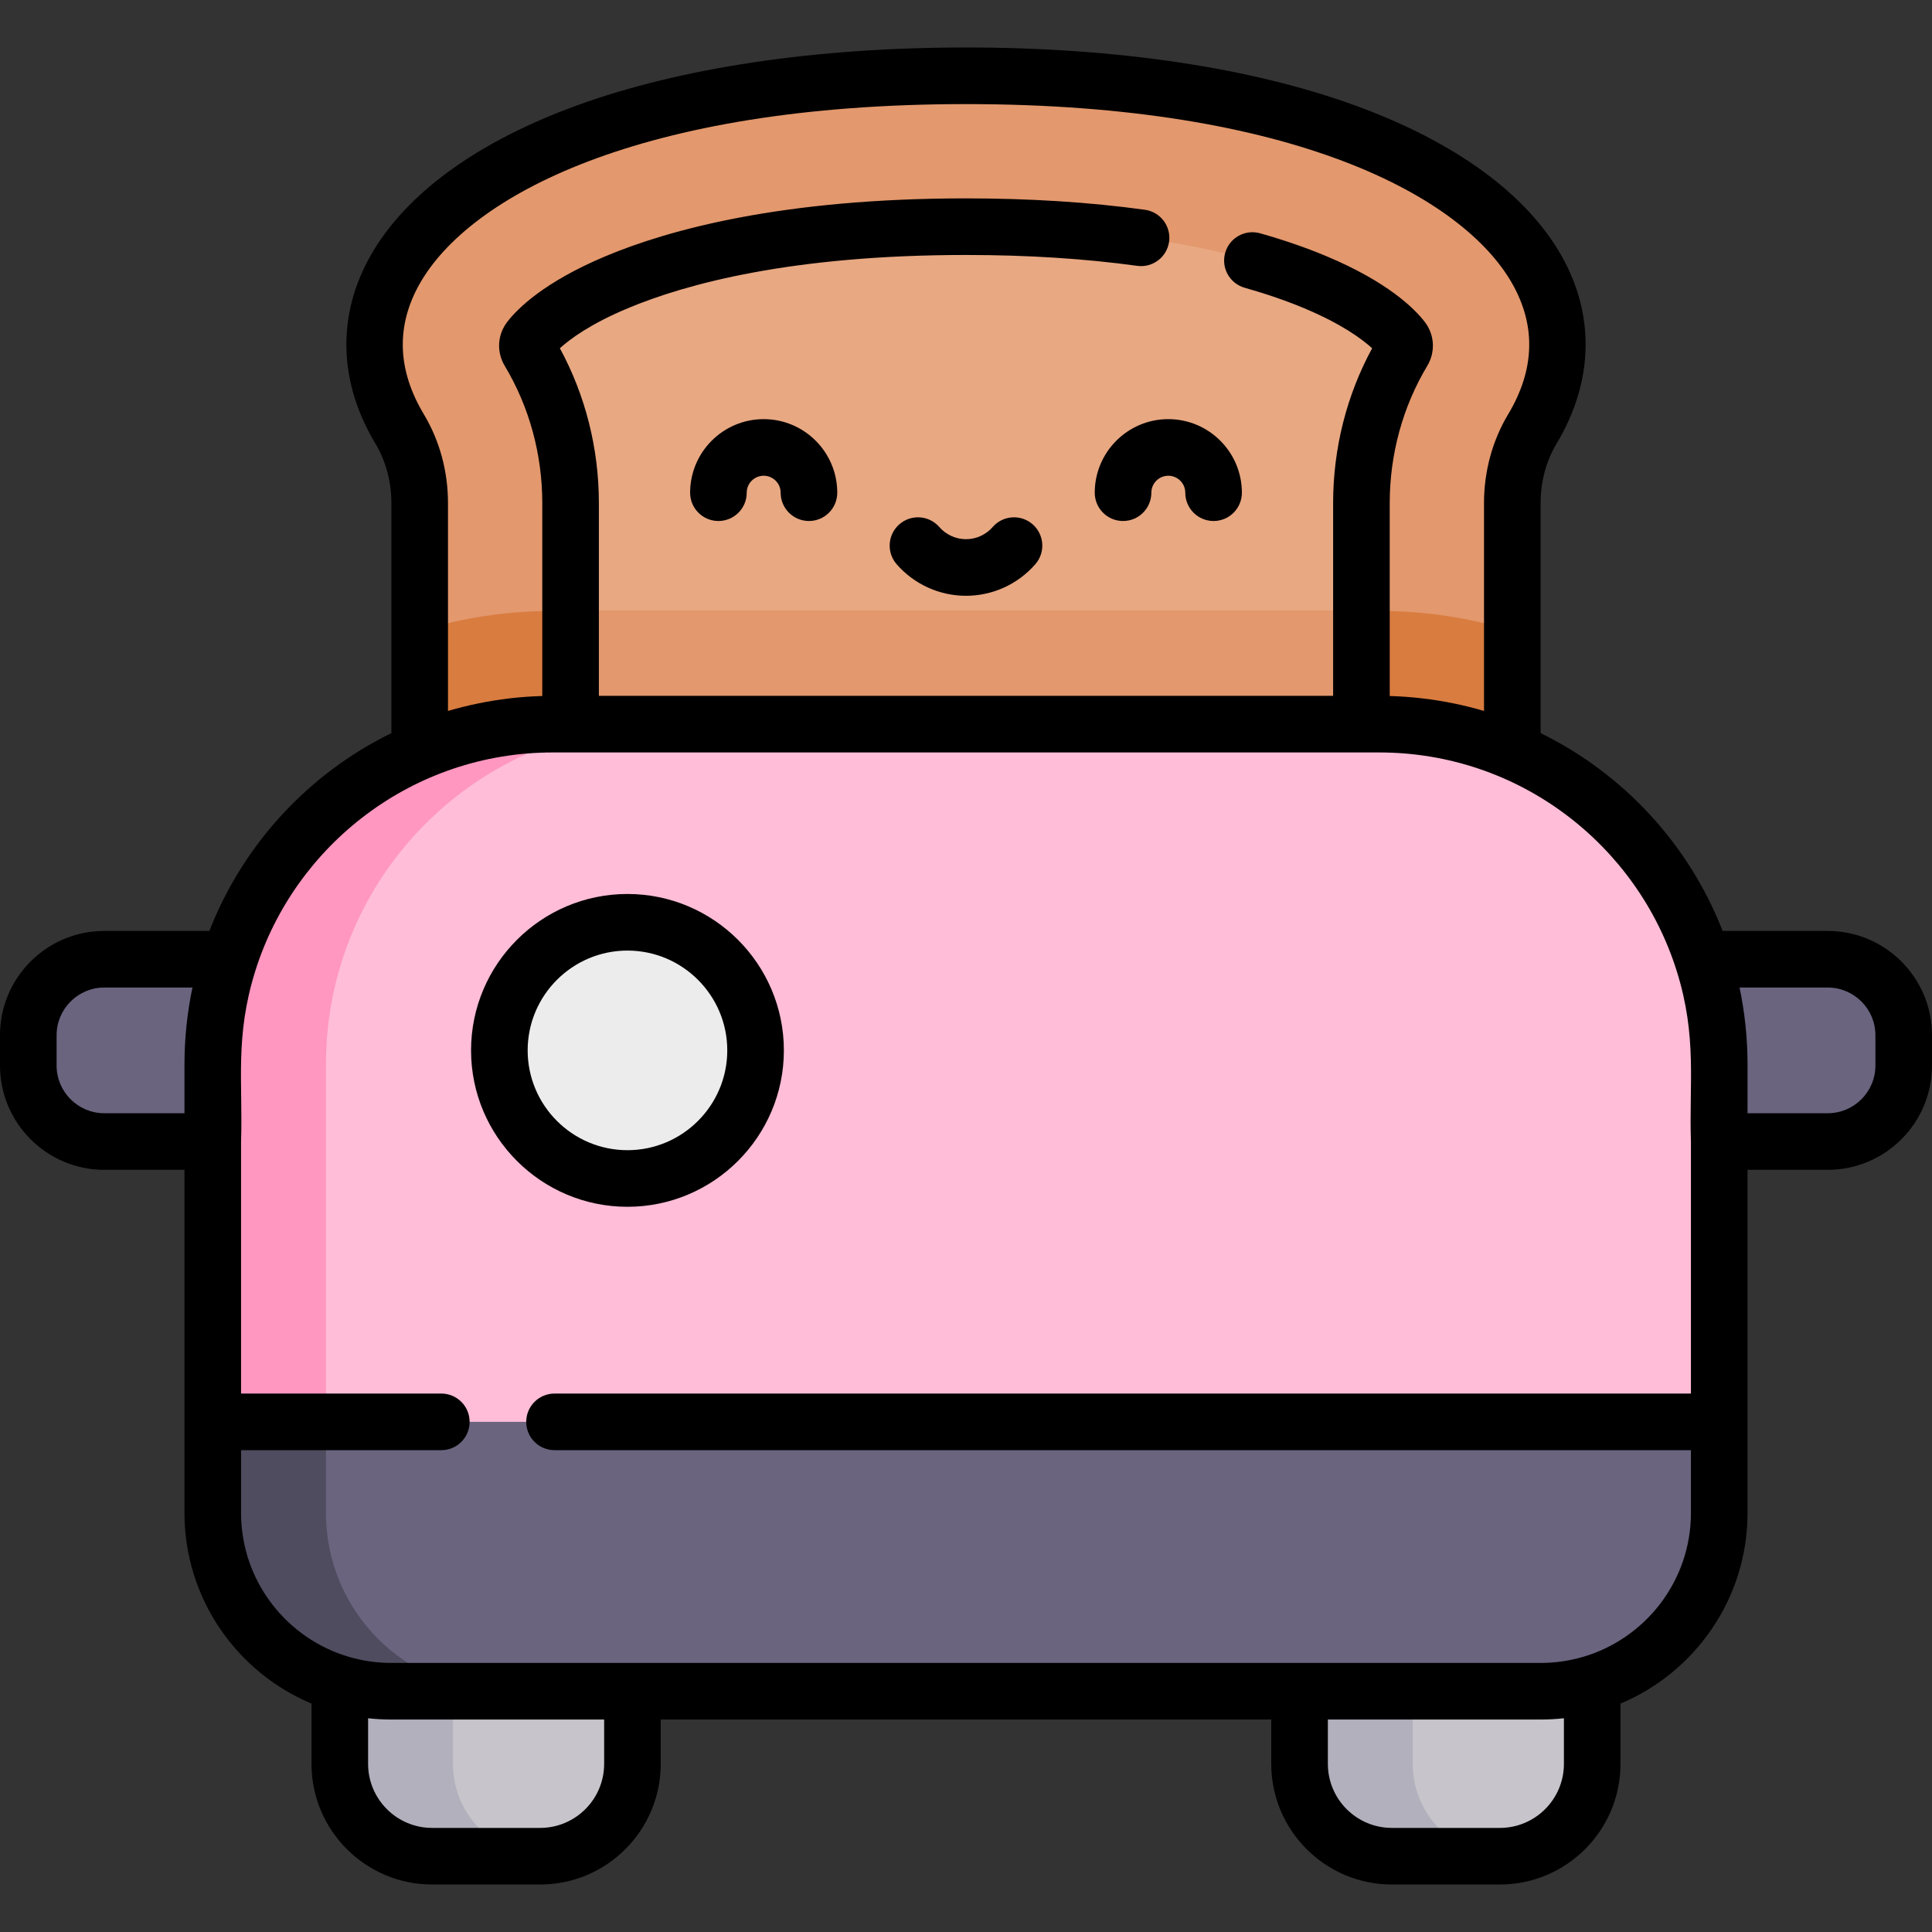 <svg id="Capa_1" enable-background="new 0 0 512 512" height="512" viewBox="0 0 512 512" width="512" xmlns="http://www.w3.org/2000/svg"><rect x="0" y="0" width="512" height="512" fill="#333333" stroke="none"/><g><g><path d="m256 20.085c-121.557 0-176.918 48.839-150.106 93.569 3.555 5.93 5.327 12.76 5.327 19.674v91.273h289.557v-91.273c0-6.914 1.773-13.744 5.327-19.674 26.813-44.73-28.548-93.569-150.105-93.569z" fill="#e3986d"/><path d="m371.621 89.869c-2.454-3.172-8.977-9.173-23.046-15.074-16.017-6.716-45.079-14.723-92.575-14.723s-76.558 8.007-92.574 14.724c-14.07 5.901-20.592 11.901-23.047 15.073-.716.925-.801 2.2-.201 3.204.005.008.009.015.014.023 7.207 12.024 11.016 25.936 11.016 40.232v91.272h209.583v-91.272c0-14.296 3.809-28.208 11.017-40.233.005-.008.009-.015.014-.023.599-1.003.514-2.278-.201-3.203z" fill="#e8a882"/><path d="m90.051 416.362v51.091c0 13.51 10.952 24.461 24.461 24.461h28.629c13.51 0 24.461-10.952 24.461-24.461v-51.091z" fill="#c7c5cb"/><path d="m120.05 467.453v-51.091h-30v51.091c0 13.51 10.952 24.462 24.462 24.462h28.629c.23 0 .457-.011.686-.018-13.192-.364-23.777-11.164-23.777-24.444z" fill="#b2b0bc"/><path d="m421.949 416.362v51.091c0 13.51-10.952 24.461-24.461 24.461h-28.629c-13.51 0-24.461-10.952-24.461-24.461v-51.091z" fill="#c7c5cb"/><path d="m374.398 467.453v-51.091h-30v51.091c0 13.51 10.952 24.462 24.462 24.462h28.629c.23 0 .457-.011.686-.018-13.193-.364-23.777-11.164-23.777-24.444z" fill="#b2b0bc"/><path d="m455.615 376.81v24.132c0 26.102-21.153 47.255-47.255 47.255h-304.721c-26.102 0-47.255-21.153-47.255-47.255v-24.132l199.616-25.959z" fill="#6a647f"/><path d="m56.385 376.81v24.132c0 26.102 21.153 47.255 47.255 47.255h30c-26.102 0-47.255-21.153-47.255-47.255v-24.132z" fill="#4f4c5f"/><path d="m27.63 254.21c-11.117 0-20.13 9.012-20.13 20.13v8.046c0 11.117 9.012 20.13 20.13 20.13h66.239v-48.306z" fill="#6a647f"/><path d="m484.37 254.21c11.117 0 20.13 9.012 20.13 20.13v8.046c0 11.117-9.012 20.13-20.13 20.13h-66.239v-48.306z" fill="#6a647f"/><path d="m400.779 167.191c-11.15-3.43-22.984-5.281-35.244-5.281h-219.069c-12.26 0-24.094 1.851-35.244 5.281v57.41h289.557z" fill="#d97c40"/><path d="m151.208 161.91h209.583v62.691h-209.583z" fill="#e3986d"/><path d="m455.615 282.001v94.809h-399.23v-94.809c0-49.754 40.327-90.091 90.081-90.091h219.069c49.753 0 90.08 40.337 90.08 90.091z" fill="#ffbdd7"/><path d="m176.466 191.91h-30c-49.754 0-90.081 40.337-90.081 90.091v94.809h30v-94.809c0-49.754 40.327-90.091 90.081-90.091z" fill="#ff97c0"/><circle cx="166.285" cy="278.363" fill="#ececec" r="33.949"/></g><g><path d="m166.284 319.812c22.855 0 41.45-18.594 41.45-41.449s-18.594-41.449-41.45-41.449c-22.855 0-41.449 18.594-41.449 41.449s18.594 41.449 41.449 41.449zm0-67.899c14.584 0 26.45 11.865 26.45 26.449s-11.865 26.449-26.45 26.449c-14.584 0-26.449-11.865-26.449-26.449 0-14.583 11.865-26.449 26.449-26.449z"/><path d="m202.386 111.076c-10.75 0-19.496 8.745-19.496 19.495 0 4.143 3.358 7.5 7.5 7.5s7.5-3.357 7.5-7.5c0-2.479 2.017-4.495 4.496-4.495s4.496 2.017 4.496 4.495c0 4.143 3.358 7.5 7.5 7.5s7.5-3.357 7.5-7.5c-.001-10.749-8.746-19.495-19.496-19.495z"/><path d="m290.118 130.572c0 4.143 3.358 7.5 7.5 7.5s7.5-3.357 7.5-7.5c0-2.479 2.017-4.495 4.496-4.495s4.496 2.017 4.496 4.495c0 4.143 3.358 7.5 7.5 7.5s7.5-3.357 7.5-7.5c0-10.75-8.746-19.495-19.496-19.495s-19.496 8.745-19.496 19.495z"/><path d="m273.652 138.939c-3.122-2.722-7.86-2.397-10.582.726-1.786 2.05-4.363 3.225-7.071 3.225s-5.284-1.175-7.07-3.224c-2.722-3.123-7.459-3.448-10.582-.727-3.123 2.722-3.448 7.459-.727 10.582 4.635 5.319 11.334 8.369 18.378 8.369s13.743-3.05 18.378-8.369c2.724-3.123 2.398-7.861-.724-10.582z"/><path d="m27.63 310.016h21.255v90.926c0 22.721 13.913 42.25 33.666 50.526v15.985c0 17.624 14.338 31.961 31.961 31.961h28.629c17.624 0 31.961-14.338 31.961-31.961v-11.756h161.796v11.756c0 17.624 14.338 31.961 31.961 31.961h28.628c17.624 0 31.961-14.338 31.961-31.961v-15.985c19.752-8.275 33.666-27.805 33.666-50.526v-90.926h21.255c15.235 0 27.63-12.395 27.63-27.63v-8.046c0-15.235-12.395-27.63-27.63-27.63h-27.86c-8.924-22.93-26.276-41.68-48.232-52.424v-60.957c0-5.698 1.473-11.168 4.261-15.818 9.763-16.289 10.217-33.951 1.276-49.733-9.292-16.403-28.168-30.162-54.588-39.79-27.651-10.077-63.346-15.403-103.226-15.403s-75.575 5.326-103.227 15.402c-26.42 9.628-45.296 23.387-54.588 39.79-8.94 15.782-8.487 33.444 1.277 49.733 2.787 4.649 4.26 10.119 4.26 15.818v60.957c-21.956 10.745-39.308 29.495-48.232 52.425h-27.86c-15.235 0-27.63 12.395-27.63 27.63v8.046c0 15.235 12.395 27.63 27.63 27.63zm132.472 157.437c0 9.353-7.609 16.961-16.961 16.961h-28.629c-9.353 0-16.961-7.609-16.961-16.961v-12.095c1.829.203 4.038.338 6.089.338h56.463v11.757zm254.347-12.094v12.095c0 9.353-7.609 16.961-16.961 16.961h-28.628c-9.353 0-16.961-7.609-16.961-16.961v-11.756h56.462c2.016-.001 4.222-.132 6.088-.339zm46.548-193.649h23.374c6.964 0 12.63 5.666 12.63 12.63v8.046c0 6.964-5.666 12.63-12.63 12.63h-21.255v-13.015c-.001-6.983-.778-13.945-2.119-20.291zm-342.276-73.301v-55.081c0-8.415-2.211-16.552-6.394-23.53-7.064-11.785-7.431-23.436-1.091-34.628 13.032-23.004 57.904-47.585 144.764-47.585s131.732 24.581 144.764 47.585c6.34 11.192 5.973 22.843-1.091 34.628-4.184 6.979-6.395 15.116-6.395 23.53v55.081c-2.632-.781-5.297-1.434-7.984-1.987-5.42-1.117-11.314-1.816-17.003-1.971v-51.123c0-12.938 3.441-25.517 9.95-36.377.007-.012.014-.024.021-.036 2.193-3.676 1.915-8.242-.709-11.635-2.764-3.574-9.829-10.586-26.079-17.401-5.327-2.234-11.226-4.27-17.532-6.051-3.984-1.125-8.13 1.193-9.256 5.179-1.125 3.986 1.193 8.13 5.179 9.256 5.722 1.616 11.041 3.449 15.808 5.448 9.922 4.161 15.309 8.164 17.956 10.585-6.774 12.464-10.338 26.573-10.338 41.031v51.082h-194.583v-51.082c0-14.459-3.564-28.568-10.337-41.031 2.646-2.421 8.032-6.424 17.955-10.585 15.382-6.451 43.426-14.14 89.674-14.14 16.267 0 31.528.969 45.361 2.88 4.102.568 7.889-2.299 8.456-6.402.567-4.104-2.299-7.889-6.403-8.456-14.51-2.005-30.463-3.022-47.414-3.022-48.742 0-78.823 8.324-95.475 15.307-16.251 6.816-23.314 13.828-26.076 17.399-2.627 3.394-2.905 7.962-.71 11.64.015.023.029.047.043.071 6.494 10.851 9.926 23.416 9.926 36.339v51.123c-5.816.159-11.441.833-17.013 1.973-2.683.554-5.345 1.207-7.974 1.986zm27.744 11.001h219.069c36.956 0 68.317 24.405 78.824 57.946 5.461 17.431 3.238 29.801 3.757 45.16v66.794h-301.16c-4.142 0-7.5 3.358-7.5 7.5s3.358 7.5 7.5 7.5h301.16v16.632c0 18.062-12.112 33.338-28.637 38.161-3.677 1.069-7.52 1.594-11.118 1.594h-304.721c-3.472 0-7.284-.478-11.115-1.593-16.526-4.822-28.639-20.099-28.639-38.162v-16.632h53.07c4.142 0 7.5-3.358 7.5-7.5s-3.358-7.5-7.5-7.5h-53.07v-66.794c.507-15.762-1.685-27.732 3.757-45.162 10.507-33.54 41.868-57.944 78.823-57.944zm-131.465 74.93c0-6.964 5.666-12.63 12.63-12.63h23.374c-1.359 6.407-2.119 13.39-2.119 20.291v13.015h-21.255c-6.964 0-12.63-5.666-12.63-12.63z"/></g></g></svg>